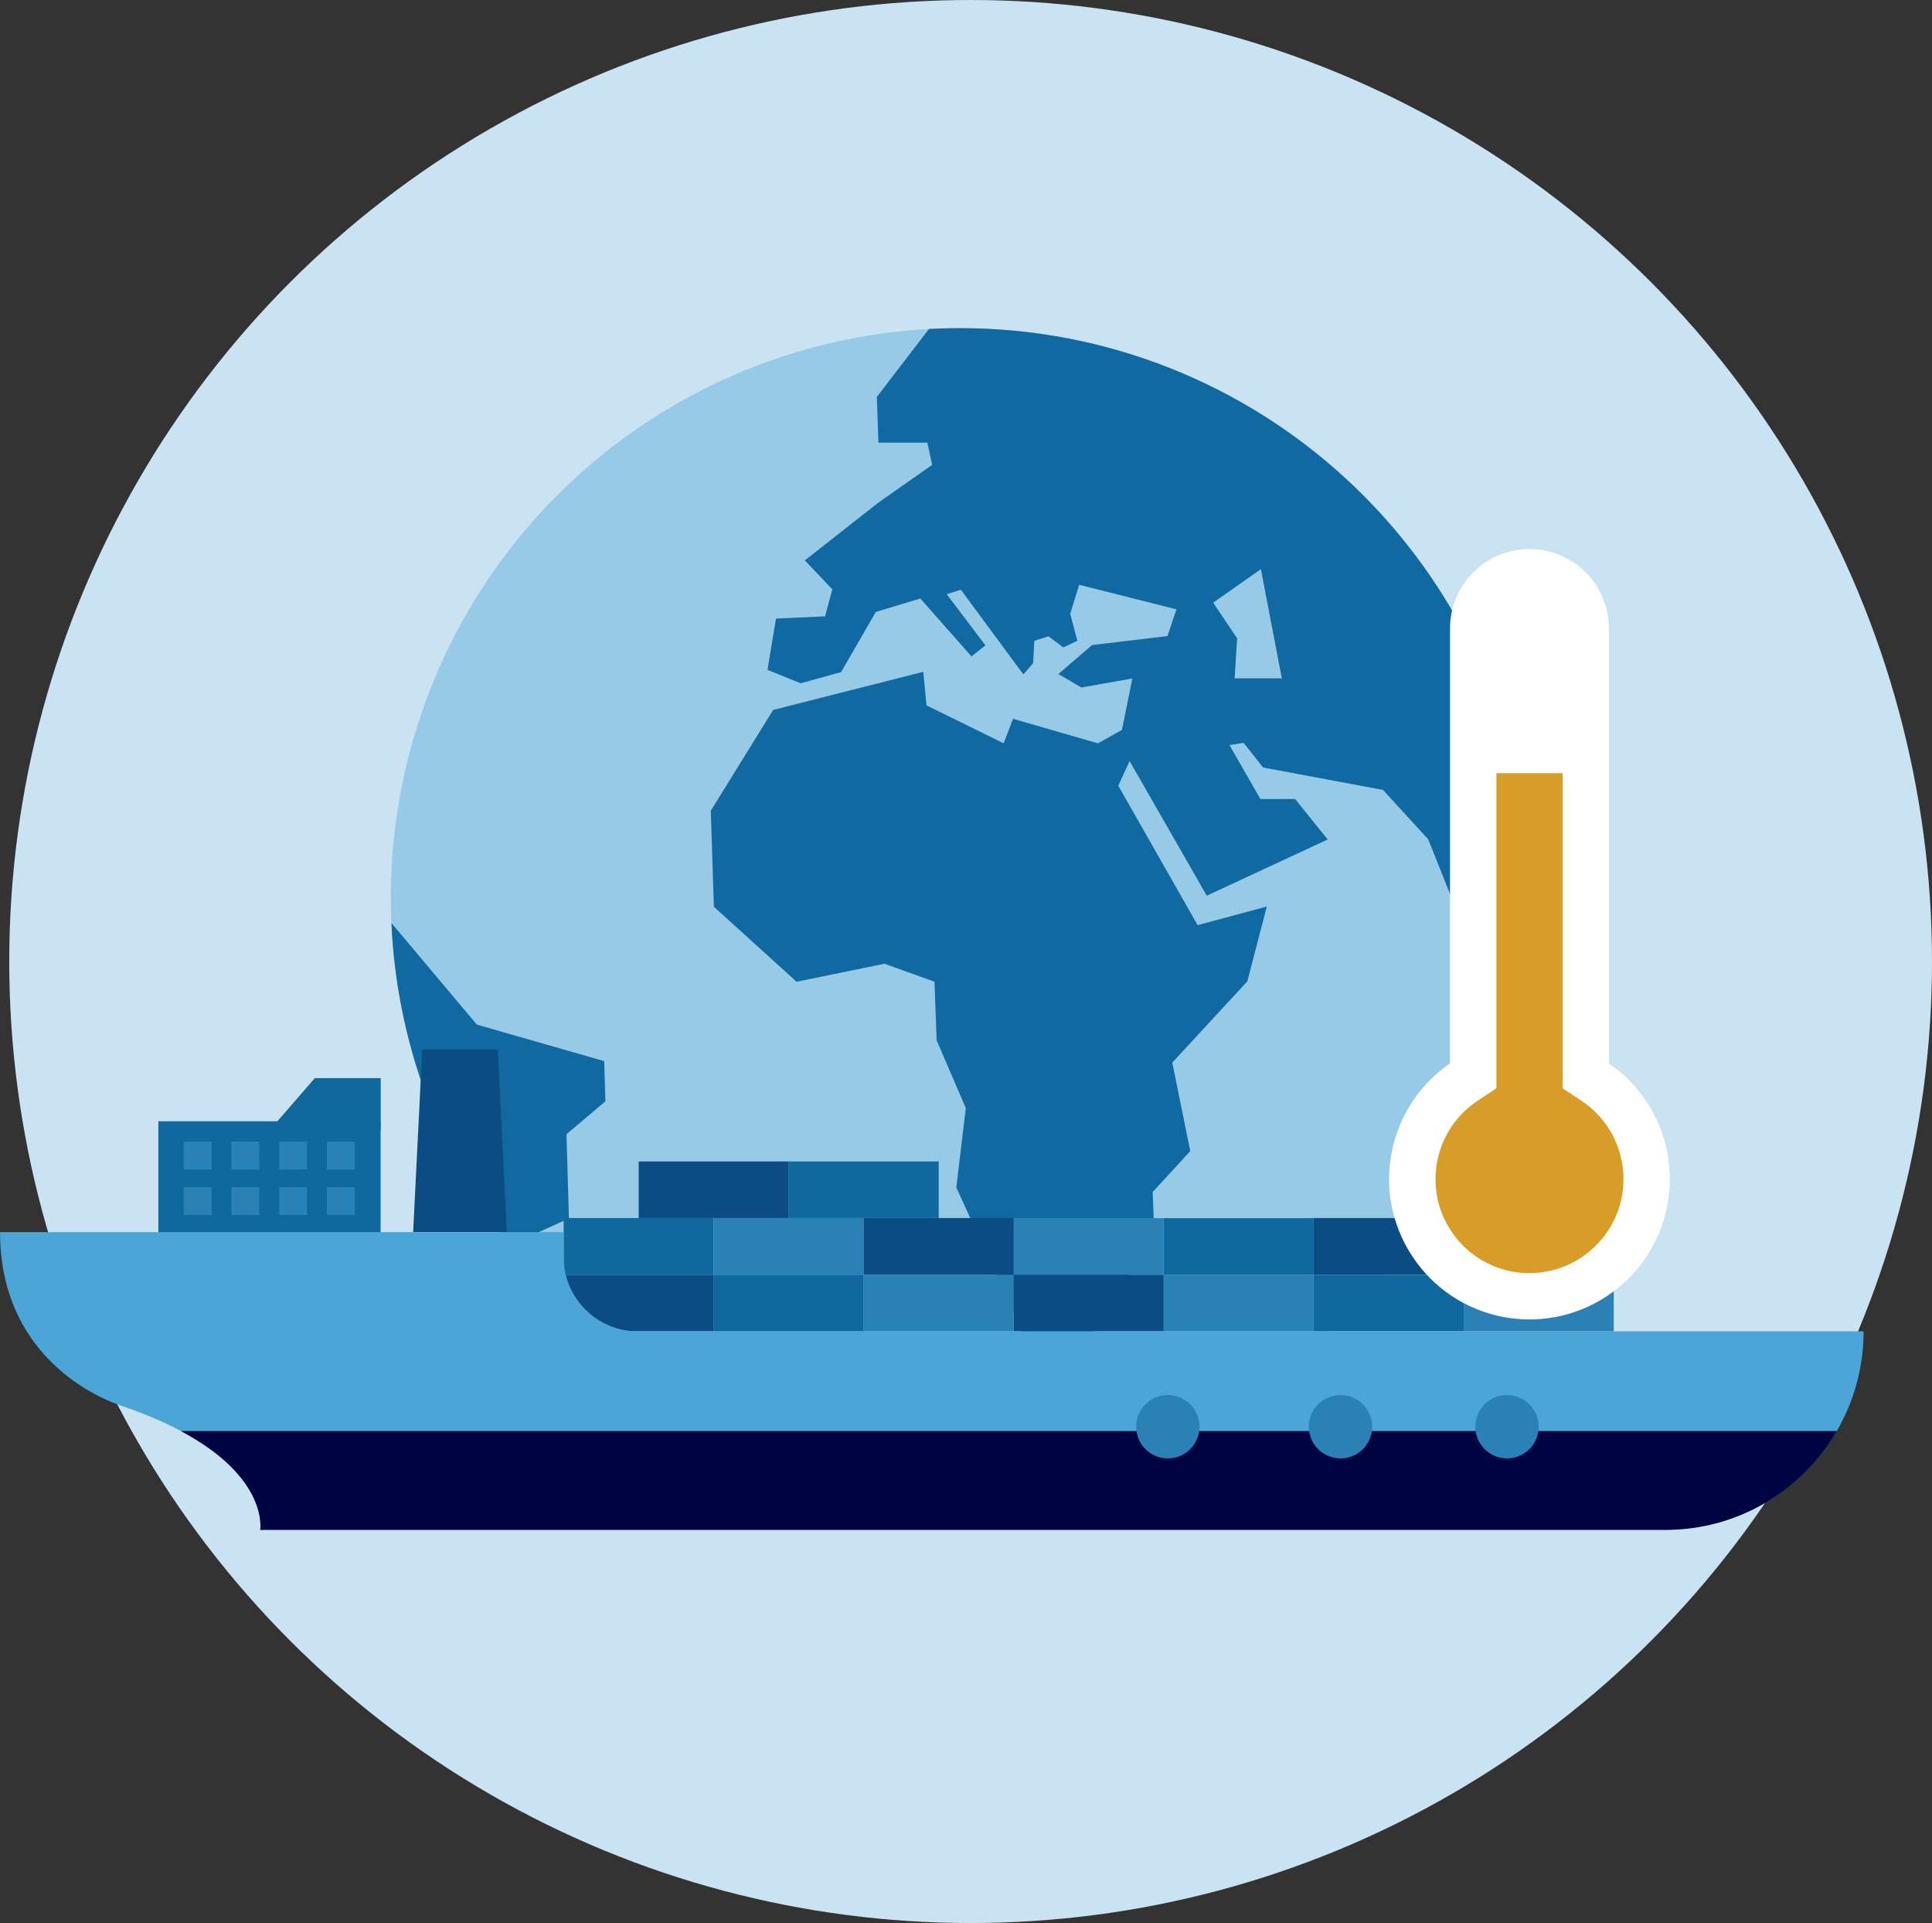 <?xml version="1.0" encoding="UTF-8"?><svg id="Content" xmlns="http://www.w3.org/2000/svg" viewBox="0 0 156.75 156"><rect x="0" y="0" width="156.75" height="156" fill="#333333" stroke="none"/><defs><style>.cls-1{fill:#000440;}.cls-2{fill:#96cae6;}.cls-3{fill:#d89d29;}.cls-4{fill:#cae3f2;}.cls-5{fill:#1069a0;}.cls-6{fill:#10699e;}.cls-7{fill:#0b4c83;}.cls-8{fill:#2981b6;}.cls-9{fill:#4ba5d7;}.cls-10{fill:#fff;stroke:#fff;stroke-miterlimit:10;stroke-width:.73px;}</style></defs><circle class="cls-4" cx="78.75" cy="78" r="78"/><g id="climate"><g><circle class="cls-2" cx="77.9" cy="72.81" r="46.19"/><path class="cls-5" d="M77.9,26.62c-.85,0-1.69,.02-2.53,.07l-4.23,5.51,.13,3.71h3.97l.39,1.8-4.36,3.06-5.97,4.69,2.23,2.35-.59,2.19-3.98,.18-.69,4.16,2.69,1.09,3.28-.91,2.82-4.88,3.61-1.09,4.15,4.7,1.13-.9-3.14-4.15,1.15-.36,5.07,6.87,.79-.91,.1-1.82,1.15-.36,1.2,.9,1.14-.54-.58-2.19,.73-2.35,7.89,1.99-.73,2.17-6.12,.73-2.73,2.35,1.87,1.09,4.13-.73-.84,4.17-1.95,1.09-6.89-1.99-.76,1.99-6.26-3.08-.26-2.72-12.18,3.09-5.06,8.18,.25,7.79,6.71,6.08,7.13-1.46,4.06,1.46,.17,4.74,2.37,5.51-.77,6.44,5.47,12.01h5.55l5.04-8.32-.13-3.32,3.05-3.32-1.46-7.18,6.09-6.59,1.58-6.07-5.61,1.51-6.44-11.31,.92-2,6.26,10.92,9.81-4.56-2.64-3.28h-2.82l-2.51-4.38,1.15-.18,1.58,2,9.73,1.82,3.67,4.01,3.56,8.94,2.7-6.75,1.8-1.42c-2.05-23.89-22.05-42.24-46.03-42.24Zm22.27,28.42l.2-3.26-1.94-2.89,3.87-2.72,1.7,8.86h-3.82Z"/><path class="cls-5" d="M49.02,86.08l-10.33-2.96-6.93-8.24c.41,9.5,3.76,18.63,9.58,26.15l4.82-2.19-.2-6.83,3.16-2.67-.1-3.25Z"/></g><g><polygon class="cls-7" points="33.52 99.95 41.12 99.95 40.91 95.73 40.62 89.92 40.39 85.14 34.25 85.14 34.02 89.92 33.73 95.73 33.52 99.95"/><g><rect class="cls-6" x="12.85" y="90.96" width="18.03" height="11.31"/><polygon class="cls-6" points="30.89 87.46 25.54 87.46 21.87 91.69 30.89 91.69 30.89 87.46"/><g><rect class="cls-8" x="26.53" y="100.01" width="2.26" height="2.26" transform="translate(55.31 202.28) rotate(-180)"/><rect class="cls-8" x="22.66" y="100.01" width="2.26" height="2.26" transform="translate(47.57 202.28) rotate(-180)"/><rect class="cls-8" x="18.79" y="100.01" width="2.26" height="2.26" transform="translate(39.83 202.28) rotate(-180)"/></g><g><rect class="cls-8" x="26.53" y="96.31" width="2.26" height="2.26" transform="translate(55.31 194.87) rotate(-180)"/><rect class="cls-8" x="22.66" y="96.31" width="2.26" height="2.26" transform="translate(47.57 194.87) rotate(-180)"/><rect class="cls-8" x="18.79" y="96.31" width="2.26" height="2.26" transform="translate(39.83 194.87) rotate(-180)"/></g><g><rect class="cls-8" x="26.53" y="92.6" width="2.26" height="2.26" transform="translate(55.31 187.47) rotate(-180)"/><rect class="cls-8" x="22.66" y="92.6" width="2.26" height="2.26" transform="translate(47.57 187.47) rotate(-180)"/><rect class="cls-8" x="18.79" y="92.6" width="2.26" height="2.26" transform="translate(39.83 187.47) rotate(-180)"/><rect class="cls-8" x="14.92" y="100.01" width="2.26" height="2.26" transform="translate(32.09 202.28) rotate(-180)"/><rect class="cls-8" x="14.92" y="96.31" width="2.26" height="2.26" transform="translate(32.09 194.87) rotate(-180)"/><rect class="cls-8" x="14.92" y="92.6" width="2.26" height="2.26" transform="translate(32.09 187.47) rotate(-180)"/></g></g><rect class="cls-8" x="118.75" y="103.41" width="12.17" height="4.59" transform="translate(249.68 211.41) rotate(-180)"/><rect class="cls-6" x="106.58" y="103.41" width="12.17" height="4.59" transform="translate(225.34 211.41) rotate(-180)"/><rect class="cls-8" x="94.41" y="103.41" width="12.17" height="4.59" transform="translate(200.99 211.41) rotate(-180)"/><rect class="cls-7" x="82.24" y="103.41" width="12.17" height="4.59" transform="translate(176.65 211.41) rotate(-180)"/><rect class="cls-8" x="70.07" y="103.41" width="12.17" height="4.59" transform="translate(152.31 211.41) rotate(-180)"/><rect class="cls-6" x="57.9" y="103.41" width="12.17" height="4.59" transform="translate(127.97 211.41) rotate(-180)"/><rect class="cls-7" x="45.73" y="103.41" width="12.17" height="4.59" transform="translate(103.63 211.41) rotate(-180)"/><rect class="cls-6" x="45.73" y="98.81" width="12.17" height="4.59"/><rect class="cls-8" x="57.9" y="98.81" width="12.17" height="4.59"/><rect class="cls-7" x="70.07" y="98.81" width="12.17" height="4.59"/><rect class="cls-6" x="94.41" y="98.81" width="12.17" height="4.59" transform="translate(200.99 202.22) rotate(-180)"/><rect class="cls-8" x="82.24" y="98.81" width="12.17" height="4.59" transform="translate(176.65 202.22) rotate(-180)"/><rect class="cls-7" x="106.58" y="98.81" width="12.17" height="4.59"/><rect class="cls-6" x="63.99" y="94.22" width="12.17" height="4.59"/><rect class="cls-7" x="51.82" y="94.22" width="12.17" height="4.59"/><g><path class="cls-9" d="M0,99.95c0,4.38,1.51,7.58,3.51,9.85,2.05,2.33,4.62,3.69,6.63,4.34,1.78,.62,3.27,1.27,4.53,1.94,7.18,3.81,6.44,8.02,6.44,8.02h113.99c5.95,0,11.14-3.23,13.93-8.02,1.38-2.37,2.17-5.14,2.17-8.08H51.75c-3.32,0-6.02-2.7-6.02-6.02v-2.03s-45.73,0-45.73,0Z"/><path class="cls-1" d="M21.11,124.11h113.99c5.95,0,11.14-3.22,13.93-8.02H14.67c7.18,3.81,6.44,8.02,6.44,8.02Z"/></g><g><circle class="cls-8" cx="122.27" cy="115.74" r="2.57"/><circle class="cls-8" cx="122.27" cy="115.74" r="1.82"/></g><g><circle class="cls-8" cx="108.76" cy="115.74" r="2.57"/><circle class="cls-8" cx="108.76" cy="115.74" r="1.82"/></g><g><circle class="cls-8" cx="94.75" cy="115.74" r="2.57"/><circle class="cls-8" cx="94.75" cy="115.74" r="1.82"/></g></g><g><path class="cls-10" d="M130.17,86.46V50.99c0-3.36-2.72-6.08-6.08-6.08h0c-3.36,0-6.08,2.72-6.08,6.08h0v35.47c-5.08,3.36-6.47,10.2-3.11,15.27,3.36,5.08,10.2,6.47,15.27,3.11,5.08-3.36,6.47-10.2,3.11-15.27-.82-1.24-1.88-2.3-3.11-3.11h0Z"/><path class="cls-3" d="M124.09,103.28c-4.21,0-7.63-3.42-7.62-7.63,0-2.56,1.28-4.95,3.42-6.36l1.52-1.01v-25.56h5.37v25.56l1.52,1.01c3.51,2.32,4.48,7.06,2.15,10.57-1.41,2.13-3.8,3.42-6.36,3.42h0Z"/></g></g></svg>